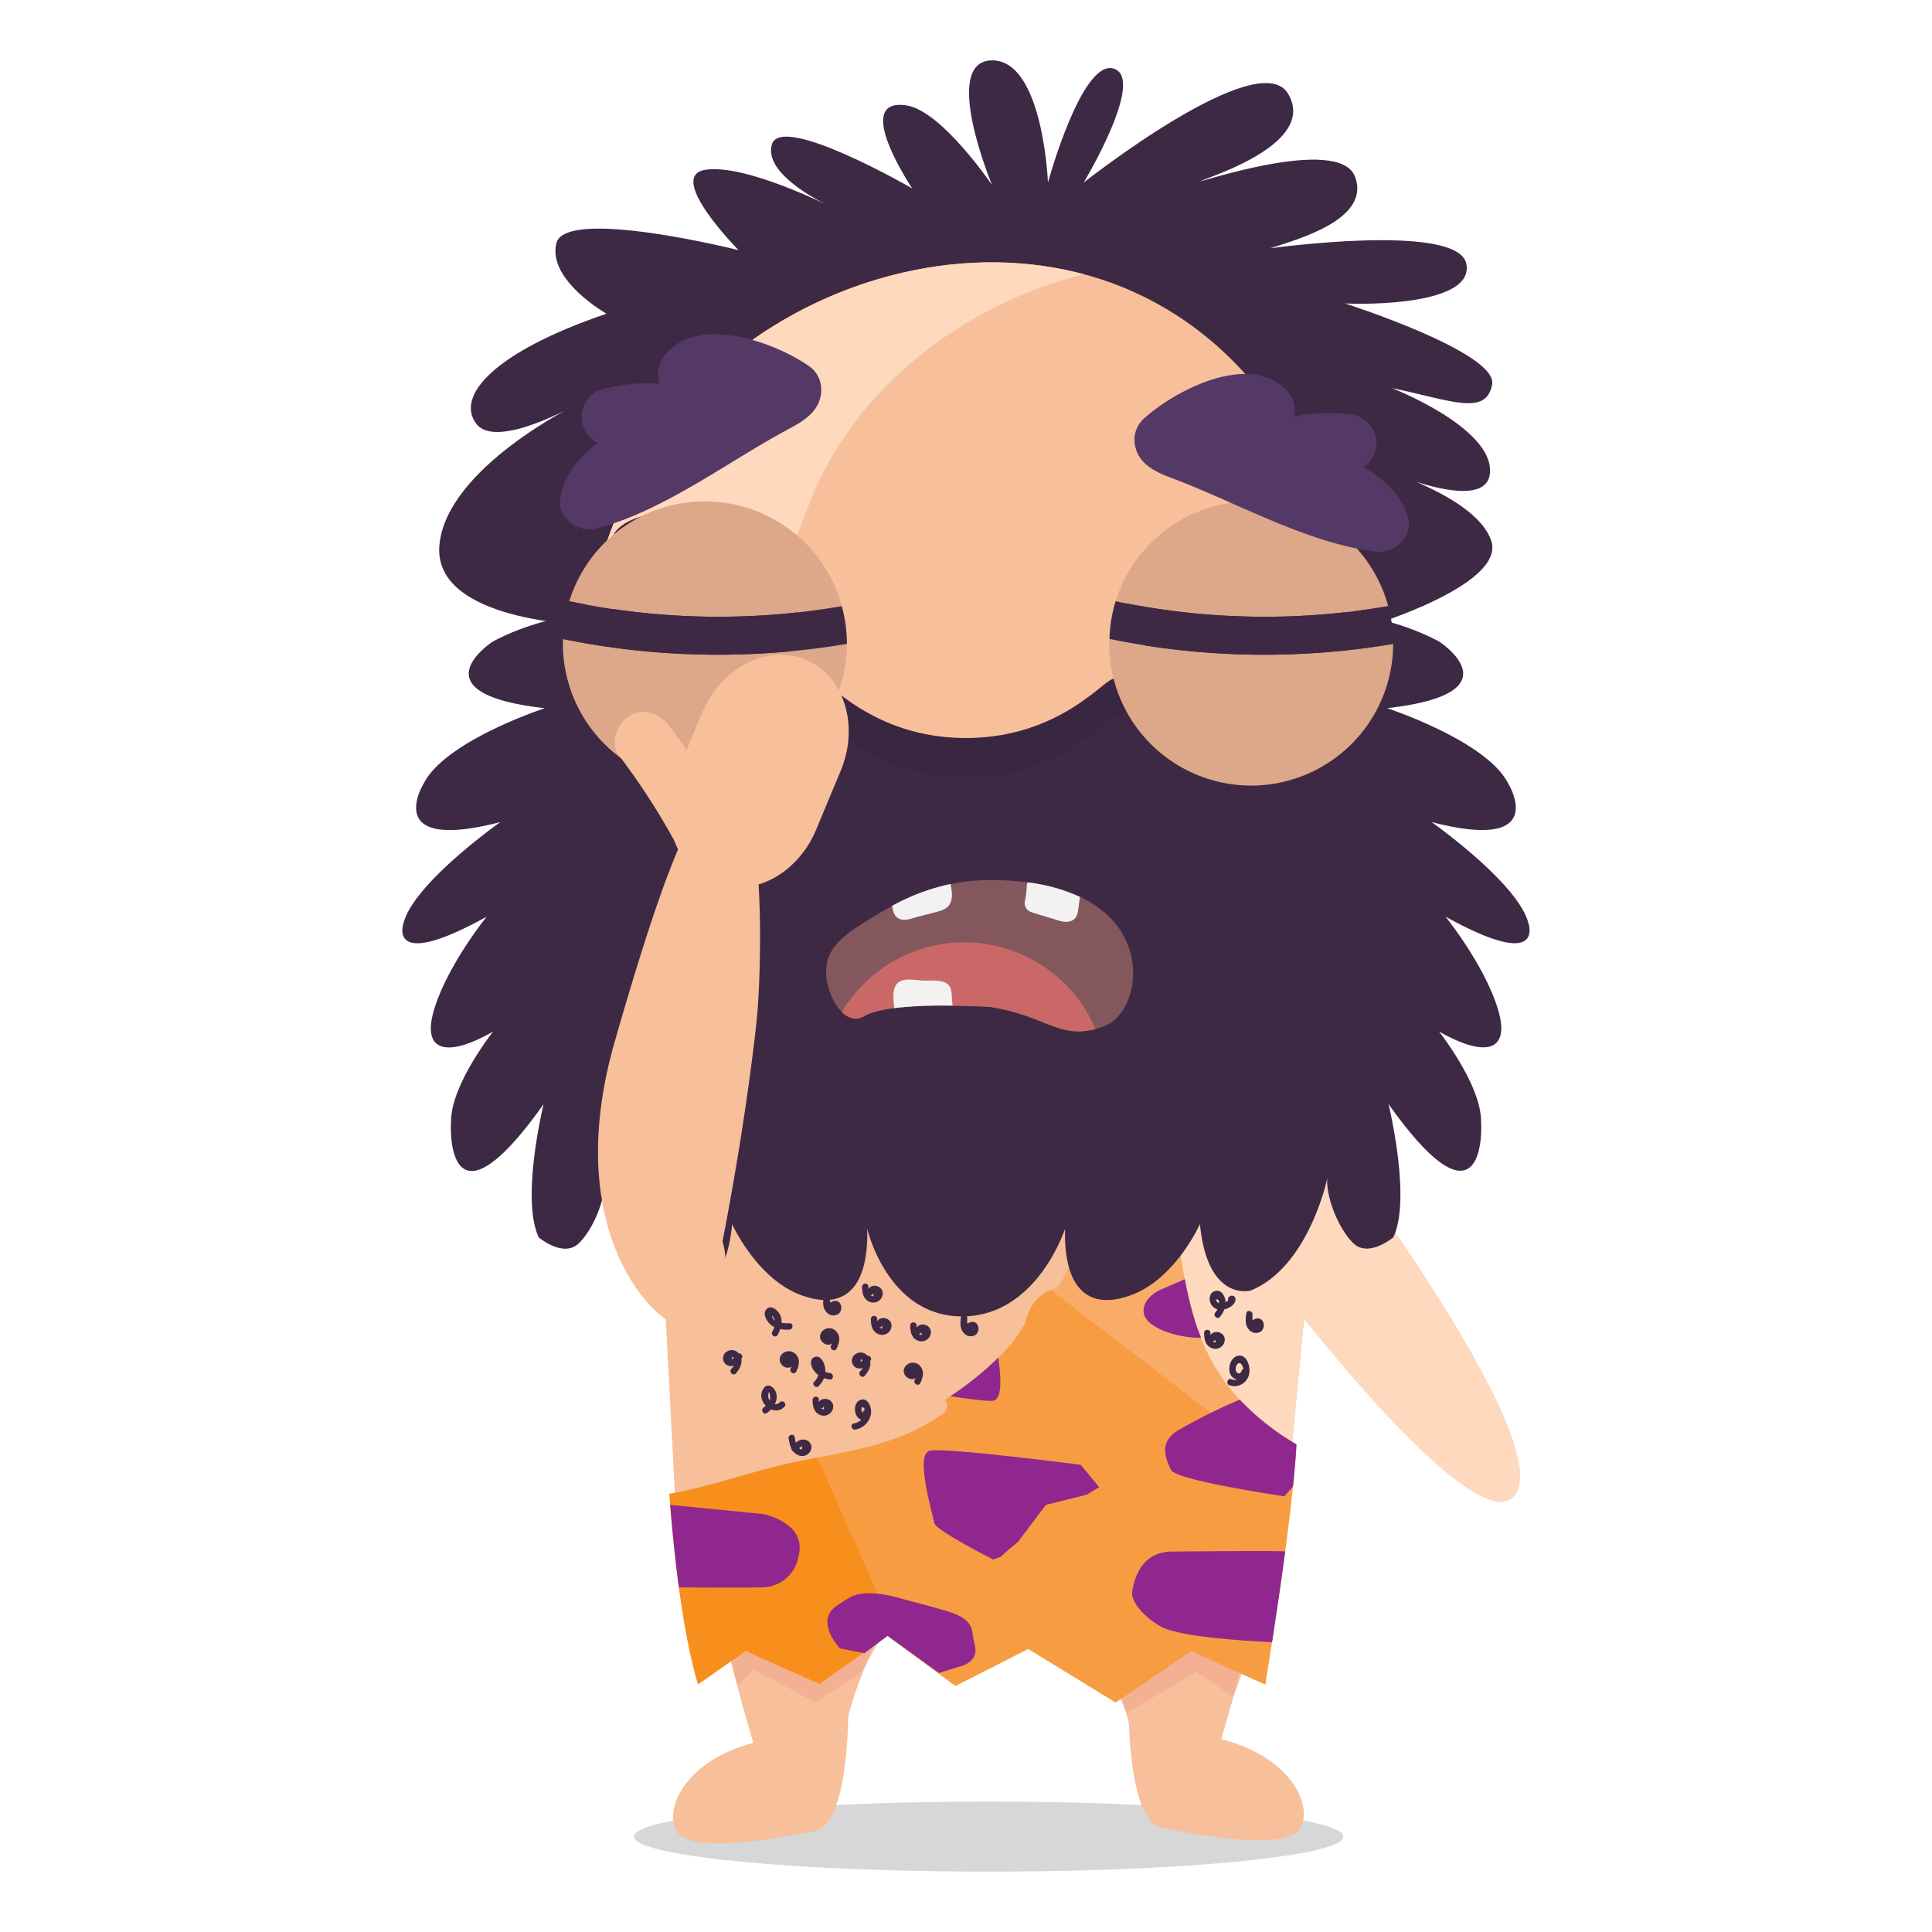 <svg height="512" viewBox="0 0 512 512" width="512" xmlns="http://www.w3.org/2000/svg"><g id="social_media" data-name="social media"><g id="facepalm"><g opacity=".21"><ellipse cx="262.01" cy="486.72" fill="#3f3f44" rx="93.99" ry="9.28"/></g><path d="m299.08 449.34s-.88 33.34 9 35.14 32.67 6.3 36.46 0-3.33-20.63-24.37-24.29-21.09-10.85-21.09-10.85z" fill="#f7bf9a"/><path d="m313.12 484.69c3.22.47 11.76-24.6 18.44-53.87h-44c14.81 16.26 12.03 51.9 25.56 53.87z" fill="#f7bf9a"/><path d="m224.8 450.13s.88 33.34-9 35.14-32.67 6.3-36.46 0 3.33-20.63 24.37-24.29 21.09-10.85 21.09-10.85z" fill="#f7bf9a"/><path d="m210.11 485.49c-3.22.47-11.76-24.6-18.44-53.87h44c-14.8 16.26-12.03 51.89-25.56 53.87z" fill="#f7bf9a"/><g opacity=".63"><path d="m298.47 454.03 18.57-10.98 9.8 6.68 4.28-11.62-18.87-4.5-16.71 12.95z" fill="#f2a88f"/></g><g opacity=".63"><path d="m195.46 446.75 4.26-4.31 16.3 8.7 12.11-7.79 3.27-7h-36.97l-.85 3.44z" fill="#f2a88f"/></g><path d="m323.1 290.12-22.9-4.87h-77.85l-22.8 4.83c-14 4.13-24 22.26-24 43.31l3.82 71.67c24.42 29.06 138.67 27.94 161.26-4l6.54-67.71c0-21.06-10.06-39.19-24-43.32zm0 0" fill="#f7bf9a"/><path d="m340.6 401.16 6.54-67.71c0-21.06-10.06-39.19-24-43.32l-22.9-4.87h-77.85l-22.8 4.83 111.41 19.73-2.19 45.82zm-17.5-112.22" fill="#fed9be"/><path d="m345.66 286c1.53 4.21 7 16.62 7 16.62s62.3 82.21 48.11 94.36-86-86-83.76-88.09 28.65-22.89 28.65-22.89z" fill="#fed9be" fill-rule="evenodd"/><ellipse cx="294.17" cy="318.14" fill="#f79820" rx="7.78" ry="5.9" transform="matrix(.79 -.613 .613 .79 -133.27 247.08)"/><path d="m253.18 414.24c-6.27-2.5-16.68-5.65-13.53-8.16 2.88-2.3 12.32-10.49 19.21-16.5 4.37-3.81 11.22-4.7 15.87-1.92 3.61 2.16 7.9 4.76 11.8 7.2 8.92 5.58 2.56 11.11 2.56 11.11l-4.59 2.26-15.26 4.67s-9.57 3.92-16.06 1.34z" fill="#90278e"/><path d="m210.37 387.5c-11.17 2.35-21.85 6.45-33 8.37 1.11 14.95 3.32 36 7.6 50.53l12.66-8.86 19.54 8.75 18-12.77 3.82 2.82-22.33-50.1c-2.08.41-4.19.82-6.29 1.26z" fill="#f88f1c"/><path d="m335.9 377.63c-.62-.47-1.21-1-1.81-1.47a2.49 2.49 0 0 1 -1.06-.92 52.09 52.09 0 0 1 -15.93-23.87c-6-18.28-5.31-37.94-9.41-56.61a2.32 2.32 0 0 1 .69-2.26c-.27-1.91-.55-3.82-.83-5.73a59.42 59.42 0 0 0 -11.94-1.59 2.38 2.38 0 0 1 -.23 1.41c-1.45 2.87-2.85 5.76-4.25 8.65-2.49 15.26-2.12 33.27-10.62 45.53a4 4 0 0 1 -1.76.93c-.1 0-.17.11-.27.15l64.43 49.34c.2-2.1.36-4.07.5-6a15.83 15.83 0 0 1 -7.51-7.56z" fill="#f9ac67"/><path d="m335.48 445.36-1.36.5 1.19.54z" fill="#f88f1c"/><path d="m278.49 341.84c-3.58 1.5-5.88 4.47-6.83 9-1.76 2.51-2.32 3.84-4.38 6.12a81.21 81.21 0 0 1 -16.84 14 2.43 2.43 0 0 1 -.55 3.63c-9.89 7.27-21.52 9.43-33.21 11.69l22.32 50.06 14.2 10.46 19.29-9.8 23.14 14.18 20.06-13.6 18.42 8.32 1.36-.5c.93-5.67 5.53-34 7.45-54.18z" fill="#f79c41"/><path d="m317.1 351.37a99.86 99.86 0 0 1 -3.1-12.37l-6.08 2.62c-4.27 1.84-6.08 5.49-4 8.1v.05c2.06 2.61 8.37 4.75 14 4.75h.36c-.35-1.05-.81-2.05-1.18-3.15z" fill="#90278e"/><path d="m328.57 370.92a143.81 143.81 0 0 0 -16.26 8.08c-5.48 3.25-3.29 7.68-2 10.52s30.07 7 30.07 7 .93-1 2.29-2.61c.42-4.06.74-7.84.93-11.16a65.55 65.55 0 0 1 -15.03-11.83z" fill="#90278e"/><path d="m340.6 411.11-4.06-.06h-7.41c-7.09 0-14 .12-18.41.12-7.59 0-10 6.07-10.67 10.63-.43 2.73 3.37 6.93 7.68 9.31 4.83 2.66 21.91 3.74 29.38 4.08 1.01-6.54 2.31-15.19 3.49-24.08z" fill="#90278e"/><path d="m253.65 441.84s5.88-.93 4.71-5.71c-.34-1.39-.54-2.79-.67-3.65-.34-2.24-1.9-3.85-5.43-5.08s-12.86-3.6-12.86-3.6-9.45-3.16-14.08-.53c-1.07.61-2.84 1.71-3.7 2.34-5.81 4.2 1 11.23 1 11.23l6.43 1.28 6.17-4.6 13.63 9.83z" fill="#90278e"/><path d="m202.29 420.67c3.6-.14 9-2.6 9.61-10s-9.62-9.43-9.62-9.43l-24.67-2.43c.53 6.66 1.28 14.28 2.31 21.88 6.4.04 19.66.09 22.37-.02z" fill="#90278e"/><path d="m251.85 370c5.51.85 10 1.4 11.35 1.19 2.46-.38 2.09-6.23 1.34-11.41a82.64 82.64 0 0 1 -12.69 10.22z" fill="#90278e"/><path d="m285.06 305.87a79.63 79.63 0 0 1 -10.06 11.75 77.11 77.11 0 0 0 8.74-1.17c.54-3.45.95-7.04 1.32-10.58z" fill="#90278e"/><path d="m305.72 309.06a74.55 74.55 0 0 0 -15.78-4.78c-.42 3.67-.81 7.4-1.3 11.08 1.62-.41 3.3-.88 5-1.44 13.36-4.27 12.08-4.86 12.08-4.86z" fill="#90278e"/><path d="m263.21 413.29 2-.73c1.35-1.29 2.91-2.63 4.62-4l7.33-9.75 10.84-2.7 3.29-2-4.86-5.91s-35.87-4.66-40-3.76.9 17.29 1.17 19.19 15.61 9.66 15.61 9.66z" fill="#90278e"/><path d="m116.46 144.31c2-20.47 36.55-37.25 36.55-37.25s-21.48 12.33-26.82 5.21 4.08-18.77 34.53-29.13c0 0-15.65-8.91-13.29-18.65s48.3 1.8 48.3 1.8-19.41-19.61-8.82-21.29 33.09 9.72 33.09 9.72-18-8.18-15.43-16.49 37.17 11.69 37.17 11.69-16.24-24.14-1.56-22c9.36 1.38 22.73 21.13 22.73 21.13s-13.68-32.84-.08-33.05 14.89 32.37 14.89 32.37 9-32.94 17.48-30.17-8 30.17-8 30.17 46.42-36.63 54.16-23.52-20.26 21.79-23.09 23.09 36.57-12.48 40.84-1.09-15.62 16.68-22.53 18.95c0 0 49.69-6.91 52 4.06s-26.5 10.87-32.15 10.55c0 0 40.61 13 39 21.51s-11.08 4.1-26.55.93c0 0 26.46 10.3 26 22.16s-28.65-.71-28.65-.71 25.38 7.62 29 19.12-31.42 22.19-31.42 22.19h-208.24s-41.14-.83-39.11-21.3z" fill="#3e2945"/><ellipse cx="263.24" cy="250.59" fill="#8e3d7c" rx="68.66" ry="36.59"/><ellipse cx="263.24" cy="242.65" fill="#d49f77" rx="68.66" ry="36.59"/><path d="m366 199.67c-6.6-32.43-10.52-70.45-33.87-98.13-49.62-58.89-141.91-29.16-166.36 29.17-13.77 33.81-36.71 102.29 13.94 118.55 61.95 19.74 201.29 24.23 186.29-49.59z" fill="#f7bf9a"/><path d="m215.62 130.71c12-28.53 40.15-50.21 71.63-58-47.73-12.83-103.32 14.71-121.47 58-13.78 33.81-36.72 102.29 13.93 118.54 28.55 9.1 73.54 15 112.29 11.41-23.42-1.87-45.75-6.08-62.45-11.41-50.66-16.25-27.7-84.73-13.93-118.54z" fill="#fed9be"/><path d="m152.33 139.29.43 1a3.21 3.21 0 0 1 -.18-.44c-.07-.2-.14-.37-.25-.56z" fill="#d49f77"/><path d="m152.8 140.3v.06l-.07-.11a.14.14 0 0 1 .07.05z" fill="#d49f77"/><path d="m152.59 139.8a3.21 3.21 0 0 0 .18.44l.07.11c.11.2 0-.02-.25-.55z" fill="#d49f77"/><path d="m363.81 139.29-.43 1a3.7 3.7 0 0 0 .17-.44c.08-.2.16-.37.26-.56z" fill="#d49f77"/><path d="m363.35 140.3v.06l.07-.11s-.06.03-.07.05z" fill="#d49f77"/><path d="m363.56 139.8a3.7 3.7 0 0 1 -.17.44l-.07.11c-.12.2-.02-.02.24-.55z" fill="#d49f77"/><path d="m405 244.49c-2.85-10.58-25.62-26.64-25.62-26.64 31.72 8.23 20.33-10.18 20.33-10.18-5.69-11.36-32.13-20-32.13-20 35-3.92 13.83-17.63 13.83-17.63-20.33-11-49.62-9-49.62-9 16.67-6.66 18.3-17.63 18.3-17.63-1.63-7.05-15-7.84-15-7.84-1.9.1-3.69.28-5.4.52-.57.08-1.08.21-1.63.3-1.1.19-2.2.38-3.21.63-.62.15-1.18.34-1.78.51-.87.25-1.74.49-2.55.78-.59.21-1.13.45-1.69.67-.73.29-1.46.59-2.14.91s-1 .53-1.55.8-1.23.66-1.81 1-.95.61-1.4.91-1 .71-1.52 1.07-.85.66-1.25 1-.86.73-1.26 1.1-.75.71-1.1 1.06c-.16.16-.35.33-.51.49a30.28 30.28 0 0 0 -7.44 12.9c10.8 11.4-1 18.55-4.11 19.77s-15 15.59-38.77 15.59-35.73-14.35-38.74-15.58-14.92-8.37-4.11-19.77a30.28 30.28 0 0 0 -7.44-12.9c-.16-.16-.35-.33-.51-.49q-.53-.53-1.1-1.06c-.4-.37-.82-.73-1.26-1.1s-.82-.67-1.25-1-1-.72-1.52-1.07-.91-.62-1.4-.91-1.19-.68-1.81-1-1-.55-1.55-.8-1.41-.61-2.14-.91c-.56-.23-1.1-.46-1.69-.67-.81-.29-1.68-.53-2.55-.78-.59-.17-1.16-.36-1.78-.51-1-.25-2.12-.44-3.21-.63-.55-.1-1.06-.22-1.63-.3-1.71-.24-3.5-.42-5.4-.52 0 0-13.42.78-15 7.84 0 0 1.63 11 18.3 17.63 0 0-29.28-2-49.62 9 0 0-21.15 13.71 13.83 17.63 0 0-26.44 8.62-32.13 20 0 0-11.39 18.41 20.33 10.18 0 0-22.77 16.06-25.62 26.64 0 0-4.88 13.31 22-1.57 0 0-10.17 12.54-13.83 24.29s3.43 13.08 15.54 6.15c0 0-10.26 13-11.07 22.45s1.71 28.84 24.45-3.21c0 0-6.15 25.15-1.27 35.33 0 0 6.51 5.48 10.58 1.57s7.32-12.54 6.91-17.23c0 0 4.88 23.5 20.33 29.77 0 0 11.39 3.14 13.42-17.62 0 0 6.51 14.49 18.3 18.8s17.89-2.35 17.49-17.63c0 0 5.32 23.26 25.16 23.26s27.27-23.26 27.27-23.26c-.4 15.28 5.7 21.94 17.49 17.63s18.26-18.83 18.26-18.83c2 20.76 13.42 17.62 13.42 17.62 15.45-6.27 20.33-29.77 20.33-29.77-.41 4.7 2.85 13.32 6.91 17.23s10.58-1.57 10.58-1.57c4.88-10.18-1.27-35.33-1.27-35.33 22.73 32 25.26 12.61 24.45 3.21s-11.07-22.45-11.07-22.45c12.11 6.93 19.2 5.6 15.54-6.15s-13.83-24.29-13.83-24.29c26.85 14.9 21.94 1.59 21.94 1.59z" fill="#3e2945"/><path d="m148.46 132.46c.82-6.24 4.67-11.16 10-15.1a7.62 7.62 0 0 1 1.58-14.29 43 43 0 0 1 14.8-1.32 8 8 0 0 1 1.77-8.13c8.87-10.14 28.81-2.84 37.78 3.39 4 2.81 4.23 8.36 1.13 12-1.83 2.15-4.38 3.54-6.86 4.87-15.81 8.5-33.3 21.84-50.8 26.22-4.33 1.1-10.06-2.68-9.4-7.64z" fill="#543966"/><g fill="#3e2945"><path d="m228.84 374.44a1 1 0 0 1 -.52-1.14q-.07-.77.79 0c.31.4-.07 1.6-.24 2a3.35 3.35 0 0 1 -2.6 1.92c-1.07.19-.62 1.82.45 1.63a5.07 5.07 0 0 0 4.11-4.3c.21-1.6-.86-4.49-3-3.47-1.67.8-1.57 3.64-.31 4.75s3.65-.08 2.94-1.83c-.4-1-2-.56-1.63.45z"/><path d="m217 367.25a5.37 5.37 0 0 0 1.67-4.68c-.17-1.22-1-3.37-2.58-3s-1.27 2.24-.68 3.23a5.82 5.82 0 0 0 4.52 2.76c1.08.12 1.07-1.57 0-1.69a4.09 4.09 0 0 1 -2.32-1 3.54 3.54 0 0 1 -.74-.9c-.31-.59-.35-.87-.14 0a3.8 3.8 0 0 1 -.93 4.16c-.8.75.4 1.94 1.2 1.2z"/><path d="m218.33 343.35c-.25 1.56-.44 3.33.83 4.51a2.35 2.35 0 0 0 3.13.27 2.17 2.17 0 0 0 .34-2.7c-.86-1.26-2.31-.55-3.23.2s.36 1.88 1.2 1.2c-.73.6-.67-2.84-.64-3 .17-1.07-1.46-1.53-1.63-.45z"/><path d="m254.71 348.87c-.25 1.56-.44 3.33.83 4.51a2.35 2.35 0 0 0 3.13.27 2.17 2.17 0 0 0 .33-2.65c-.86-1.26-2.31-.55-3.23.2s.36 1.88 1.2 1.2c-.73.6-.67-2.84-.64-3 .17-1.07-1.46-1.53-1.63-.45z"/><path d="m330.3 348c-.25 1.56-.44 3.33.83 4.51a2.35 2.35 0 0 0 3.13.27 2.17 2.17 0 0 0 .34-2.7c-.86-1.26-2.31-.55-3.23.2s.36 1.88 1.2 1.2c-.73.6-.67-2.84-.64-3 .17-1.07-1.46-1.53-1.63-.45z"/><path d="m215.34 370.89c0 1.66.28 3.39 2 4.08a2.49 2.49 0 0 0 3.27-1.3c1.2-2.8-3.11-4.25-3.89-1.45a.85.85 0 0 0 1.63.45v.82a1.1 1.1 0 0 1 -1.08-.84 3.44 3.44 0 0 1 -.24-1.76.85.85 0 0 0 -1.69 0z"/><path d="m230.79 349.47c0 1.66.28 3.39 2 4.08a2.49 2.49 0 0 0 3.27-1.3c1.2-2.8-3.11-4.25-3.89-1.45a.85.85 0 0 0 1.63.45v.82a1.1 1.1 0 0 1 -1.08-.84 3.44 3.44 0 0 1 -.24-1.76.85.85 0 0 0 -1.69 0z"/><path d="m228.46 340.92c0 1.66.28 3.39 2 4.08a2.49 2.49 0 0 0 3.27-1.3c1.2-2.8-3.11-4.25-3.89-1.45a.85.85 0 0 0 1.63.45v.82a1.1 1.1 0 0 1 -1.08-.84 3.44 3.44 0 0 1 -.24-1.76.85.85 0 0 0 -1.69 0z"/><path d="m221.7 357.41c.7-1.47 1.18-3.1 0-4.48a2.5 2.5 0 0 0 -3.5-.41c-2.48 2 .89 5.34 2.76 3.09.69-.83-.5-2-1.2-1.2q1.08-.7 1 .58a4.29 4.29 0 0 1 -.53 1.56c-.47 1 1 1.84 1.46.85z"/><path d="m243.88 366.54c.7-1.47 1.18-3.1 0-4.48a2.5 2.5 0 0 0 -3.5-.41c-2.48 2 .89 5.34 2.76 3.09.69-.83-.5-2-1.2-1.2q1.08-.7 1 .58a4.29 4.29 0 0 1 -.53 1.56c-.47 1 1 1.84 1.46.85z"/><path d="m211 363.51c.7-1.47 1.18-3.1 0-4.48a2.5 2.5 0 0 0 -3.5-.41c-2.48 2 .89 5.34 2.76 3.09.69-.83-.5-2-1.2-1.2q1.08-.7 1 .58a4.29 4.29 0 0 1 -.53 1.56c-.47 1 1 1.84 1.46.85z"/><path d="m241.22 351.19c0 1.66.28 3.39 2 4.08a2.49 2.49 0 0 0 3.27-1.3c1.2-2.8-3.11-4.25-3.89-1.45a.85.85 0 0 0 1.63.45v.82a1.1 1.1 0 0 1 -1.08-.84 3.44 3.44 0 0 1 -.24-1.76.85.85 0 0 0 -1.69 0z"/><path d="m319.1 353.17c0 1.66.28 3.39 2 4.08a2.49 2.49 0 0 0 3.27-1.3c1.2-2.8-3.11-4.25-3.89-1.45a.85.85 0 0 0 1.63.45v.82a1.1 1.1 0 0 1 -1.08-.84 3.44 3.44 0 0 1 -.24-1.76.85.85 0 0 0 -1.69 0z"/><path d="m209 381.24c.26 1.7.72 3.56 2.43 4.34a2.48 2.48 0 0 0 3.37-1.09 2 2 0 0 0 -1-2.79c-1.57-.7-2.94.49-3.86 1.63-.68.84.51 2 1.2 1.2a6.39 6.39 0 0 1 .66-.78l.82-.53q-.07 1.51-.83.52c-.95-.57-1-1.95-1.2-2.94s-1.79-.62-1.63.45z"/><path d="m206.11 353.72c.9-1.68 1.5-3.69.52-5.48-.57-1-2.19-2.44-3.36-1.44s-.41 2.66.31 3.56c1.36 1.73 3.54 2.11 5.63 2 1.08-.07 1.09-1.76 0-1.69s-4.19 0-4.57-1.73c-.23-1.05.79 1 .81 1.16a5 5 0 0 1 -.8 2.79c-.51 1 .95 1.82 1.46.85z"/><path d="m195.09 359.05a2.94 2.94 0 0 1 -1.18 1.24q.19-1.35.59-.17c.67 1 0 1.9-.7 2.66s.47 2 1.2 1.2c1.21-1.34 2.13-3.29 1-5a2.4 2.4 0 0 0 -3.62-.62 2.08 2.08 0 0 0 .2 3.37c1.67.94 3.19-.52 4-1.84.57-.93-.89-1.78-1.46-.85z"/><path d="m229.23 359.69a2.94 2.94 0 0 1 -1.18 1.24q.19-1.35.59-.17c.67 1 0 1.9-.7 2.66s.47 2 1.2 1.2c1.21-1.34 2.13-3.29 1-5a2.4 2.4 0 0 0 -3.62-.62 2.08 2.08 0 0 0 .2 3.37c1.67.94 3.19-.52 4-1.84.57-.93-.89-1.78-1.46-.85z"/><path d="m203.22 374.48c1.62-1.21 3-3 2.52-5.16-.34-1.41-2-3.07-3.28-1.49-2.53 3.2 2.31 8 5.4 5 .78-.76-.42-2-1.2-1.2-1.45 1.42-3.34-.47-3.05-2.11s.54.91.5 1.13a4 4 0 0 1 -1.75 2.34c-.86.64 0 2.12.85 1.46z"/><path d="m327.06 344.06-.06-.06-.13 1 .13-.13-.82.22h.16l-.62-.82c0 .42-1.43 1.08-1.65 1.13a1 1 0 0 1 -1.31-.24 1 1 0 0 1 -.5-.86l.67.21a3.43 3.43 0 0 1 .07 1.49 3.66 3.66 0 0 1 -.92 1.8c-.72.81.47 2 1.2 1.2 1.4-1.58 2.12-4.2.79-6.08a1.88 1.88 0 0 0 -3.41.62 2.91 2.91 0 0 0 2.44 3.56c1.51.21 4.45-1 4.31-2.87a.87.87 0 0 0 -.62-.82 1.06 1.06 0 0 0 -1.11.32.86.86 0 0 0 -.13 1l.06.1c.57.92 2 .08 1.46-.85z"/><path d="m329 363.45q-.71 1.13-1.48-.13a2.33 2.33 0 0 1 .2-1.53c.71-1.2 1.5-.27 1.69.71.35 1.9-1.12 3.79-3.13 3-1-.38-1.46 1.26-.45 1.63a4 4 0 0 0 5.25-3.25c.33-1.84-.77-5.36-3.3-4.5-1.92.65-2.6 3.81-1.41 5.32s3.87 1.12 4.26-.84c.21-1.06-1.42-1.52-1.63-.45z"/></g><g opacity=".22"><path d="m217.23 190.47c3 1.2 15 15.59 38.77 15.59s35.76-14.39 38.77-15.59 19.15-9.44 8.56-20.77c.13 1.1-.78 3.74-2.41 5.86a17 17 0 0 1 -6.14 4.46c-3 1.2-15 15.59-38.77 15.59s-35.77-14.38-38.78-15.61a19.12 19.12 0 0 1 -5.12-3.3c-1.87-1.84-2.71-4.15-3.54-4.83-10.57 11.35 5.6 17.39 8.66 18.6z" fill="#2a1d30"/></g><path d="m231.15 243.16c6-3.65 16.15-9.89 31.11-9.93 19-.06 29.5 5.82 34.42 13 7 10.23 2.81 23.16-4 25.69a24.56 24.56 0 0 1 -2.83.87c-9.48 2.27-13.31-3.83-27.56-6-21-1-29.72.44-33.21 2.45a4.53 4.53 0 0 1 -2.72.67c-4.2-.44-8.22-8.16-7.29-14.18.85-5.65 6.02-8.87 12.08-12.57z" fill="#84575d"/><path d="m255.55 249.74a37.77 37.77 0 0 0 -32.46 18.45 5.66 5.66 0 0 0 3.25 1.77 4.53 4.53 0 0 0 2.72-.67c3.49-2 12.21-3.48 33.21-2.45 14.24 2.17 18.07 8.26 27.56 6l.5-.14a37.8 37.8 0 0 0 -34.78-22.96z" fill="#ca6867"/><path d="m271.62 238.72a2.49 2.49 0 0 0 1.7 3c1.75.58 3.51 1.12 5.28 1.63 1.55.44 3.51 1.34 5.1.77s1.86-1.72 2.06-3.17l.44-3.26a45.92 45.92 0 0 0 -13.84-3.85 2.43 2.43 0 0 0 -.26 1 20.2 20.2 0 0 1 -.48 3.88z" fill="#f2f2f2"/><path d="m238.29 243.48c1.54.72 3.35-.11 4.88-.52 2.09-.56 4.27-1 6.32-1.69 3.3-1.12 3-4.16 2.4-7a56 56 0 0 0 -15.45 5.78c.2 1.39.5 2.8 1.85 3.43z" fill="#f2f2f2"/><path d="m251.65 261.38c-1.27-2-5-1.43-7-1.51s-5.24-.88-6.81.7-1 4.52-.87 6.58a113.72 113.72 0 0 1 15.48-.64l-.15-1.51c-.11-1.16-.03-2.62-.65-3.62z" fill="#f2f2f2"/><path d="m223.09 160.63a37.62 37.62 0 0 0 -72.23-1.3 191.51 191.51 0 0 0 72.23 1.3z" fill="#dda78a"/><path d="m149.23 169.36c0 .38-.06.74-.06 1.12a37.63 37.63 0 0 0 75.26.15 204.45 204.45 0 0 1 -75.2-1.27z" fill="#dda78a"/><path d="m224.43 170.64c0-.05 0-.1 0-.15a37.53 37.53 0 0 0 -1.35-9.86 191.51 191.51 0 0 1 -72.23-1.3 37.58 37.58 0 0 0 -1.63 10 204.45 204.45 0 0 0 75.21 1.31z" fill="#3e2945"/><path d="m367.89 160.63a37.62 37.62 0 0 0 -72.23-1.3 191.51 191.51 0 0 0 72.23 1.3z" fill="#dda78a"/><path d="m294 169.36c0 .38-.06.74-.06 1.12a37.63 37.63 0 0 0 75.26.15 204.45 204.45 0 0 1 -75.2-1.27z" fill="#dda78a"/><path d="m369.23 170.64c0-.05 0-.1 0-.15a37.53 37.53 0 0 0 -1.35-9.86 191.51 191.51 0 0 1 -72.23-1.3 37.58 37.58 0 0 0 -1.63 10 204.45 204.45 0 0 0 75.21 1.31z" fill="#3e2945"/><path d="m373.19 137.46c-1.63-6.08-6.09-10.45-11.94-13.65a7.62 7.62 0 0 0 -3.44-14 43 43 0 0 0 -14.85.64 8 8 0 0 0 -2.83-7.83c-10.12-8.88-28.93 1-37 8.33-3.64 3.32-3.09 8.84.45 12 2.09 1.89 4.8 2.93 7.44 3.93 16.79 6.35 35.88 17.27 53.8 19.32 4.49.58 9.67-3.91 8.37-8.74z" fill="#543966"/><path d="m188.85 233.94c10.15 4.23 22.43-2.06 27.44-14.07l6.52-15.64c5-12 .85-25.17-9.3-29.4-10.14-4.23-22.44 2.06-27.44 14.06l-6.53 15.65c-5 12-.85 25.17 9.3 29.4z" fill="#f7bf9a"/><path d="m191.84 337.35a16.06 16.06 0 0 0 -.38-8.36s5.77-28.58 9-57.93c1.59-14.68 2.25-60.55-6.6-62.59-7.75-1.79-15.87 15-30.94 67.53s12.88 74.83 14.88 74.13c2.64-.94 11.99-4.21 14.04-12.78z" fill="#f7bf9a" fill-rule="evenodd"/><path d="m193.42 217.53a181.87 181.87 0 0 0 -16-25.09c-2.55-3.35-6.63-5-10.58-2.77-3.29 1.87-5.3 7.26-2.77 10.58a181.87 181.87 0 0 1 16 25.09c4.66 8.8 18 1 13.35-7.8z" fill="#f7bf9a"/></g></g></svg>